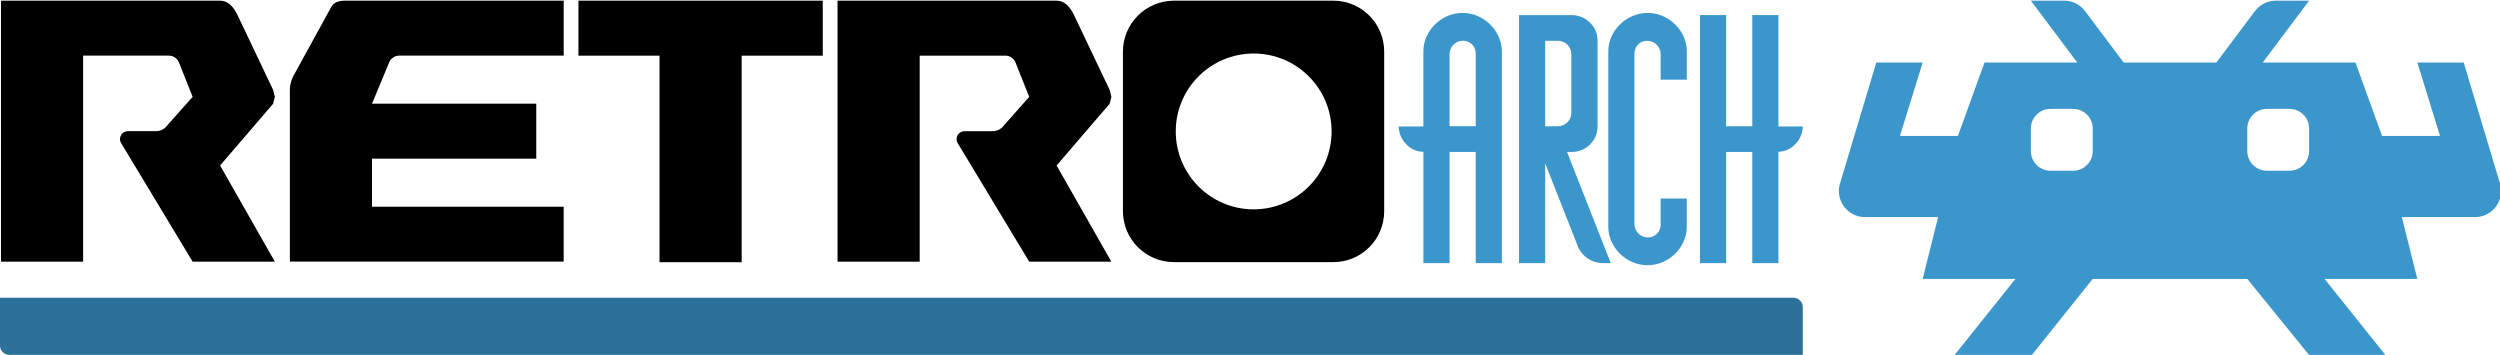 <?xml version="1.0" encoding="UTF-8" standalone="no"?>
<!-- Created with Inkscape (http://www.inkscape.org/) -->

<svg
   xmlns:dc="http://purl.org/dc/elements/1.1/"
   xmlns:cc="http://creativecommons.org/ns#"
   xmlns:rdf="http://www.w3.org/1999/02/22-rdf-syntax-ns#"
   xmlns:svg="http://www.w3.org/2000/svg"
   xmlns="http://www.w3.org/2000/svg"
   xmlns:sodipodi="http://sodipodi.sourceforge.net/DTD/sodipodi-0.dtd"
   xmlns:inkscape="http://www.inkscape.org/namespaces/inkscape"
   id="svg4806"
   version="1.1"
   inkscape:version="0.48.5 r10040"
   width="1341.9"
   height="190.488"
   xml:space="preserve"
   sodipodi:docname="retroarch_logo_color.pdf"><defs
     id="defs4810"><clipPath
       clipPathUnits="userSpaceOnUse"
       id="clipPath4820"><path
         d="m 0,152.39 1073.52,0 L 1073.52,0 0,0 0,152.39 z"
         id="path4822" /></clipPath></defs><sodipodi:namedview
     pagecolor="#ffffff"
     bordercolor="#666666"
     borderopacity="1"
     objecttolerance="10"
     gridtolerance="10"
     guidetolerance="10"
     inkscape:pageopacity="0"
     inkscape:pageshadow="2"
     inkscape:window-width="640"
     inkscape:window-height="480"
     id="namedview4808"
     showgrid="false"
     inkscape:zoom="0.3599374"
     inkscape:cx="670.95001"
     inkscape:cy="95.243752"
     inkscape:window-x="0"
     inkscape:window-y="0"
     inkscape:window-maximized="0"
     inkscape:current-layer="g4814" /><g
     id="g4814"
     inkscape:groupmode="layer"
     inkscape:label="retroarch_logo_color"
     transform="matrix(1.25,0,0,-1.25,0,190.488)"><g
       id="g4816"><g
         id="g4818"
         clip-path="url(#clipPath4820)"><g
           id="g4824"
           transform="translate(991.554,87.485)"><path
             d="m 0,0 c 0,-4.64 -3.761,-8.401 -8.401,-8.401 l -9.749,0 c -4.64,0 -8.401,3.761 -8.401,8.401 l 0,9.749 c 0,4.64 3.761,8.401 8.401,8.401 l 9.749,0 C -3.761,18.15 0,14.389 0,9.749 L 0,0 z m -92.93,0 c 0,-4.64 -3.761,-8.401 -8.4,-8.401 l -9.75,0 c -4.639,0 -8.401,3.761 -8.401,8.401 l 0,9.749 c 0,4.64 3.762,8.401 8.401,8.401 l 9.75,0 c 4.639,0 8.4,-3.761 8.4,-8.401 l 0,-9.749 z m 174.896,-13.894 -15.588,51.958 -19.913,0 9.749,-31.53 -24.892,0 -11.409,31.53 -39.826,0 L 0,64.615 l -14.313,0 c -3.525,0 -6.845,-1.66 -8.961,-4.48 l -16.553,-22.071 -39.827,0 -16.553,22.071 c -2.115,2.82 -5.435,4.48 -8.961,4.48 l -14.313,0 19.914,-26.551 -39.827,0 -11.409,-31.53 -24.892,0 9.75,31.53 -19.914,0 -15.587,-51.958 c -2.156,-7.187 3.225,-14.42 10.729,-14.42 l 31.409,0 -6.637,-26.552 39.826,0 -26.551,-33.189 33.189,0 26.551,33.189 66.379,0 26.966,-33.189 32.774,0 -26.551,33.189 39.827,0 -6.638,26.552 31.41,0 c 7.503,0 12.885,7.233 10.729,14.42"
             style="fill:#3b96cc;fill-opacity:1;fill-rule:nonzero;stroke:none"
             id="path4826" /></g><g
           id="g4828"
           transform="translate(690.62,130.25)"><path
             d="m 0,0 c -0.019,2.221 0.449,4.419 1.37,6.44 0.882,1.949 2.116,3.719 3.64,5.22 1.538,1.506 3.337,2.719 5.31,3.58 4.17,1.789 8.891,1.789 13.06,0 1.973,-0.861 3.772,-2.074 5.31,-3.58 1.528,-1.501 2.765,-3.27 3.65,-5.22 0.917,-2.012 1.385,-4.199 1.37,-6.41 l 0,-12.11 -11.24,0 0,11 c -0.027,3.176 -2.624,5.727 -5.8,5.7 l 0,0 C 13.693,4.648 11.258,2.257 11.23,-0.72 l 0,0 0,-73.4 c 0.028,-3.176 2.624,-5.727 5.8,-5.7 l 0,0 c 2.977,-0.028 5.412,2.363 5.44,5.34 l 0,0 0,11.38 11.23,0 0,-12.08 c 0.016,-2.214 -0.451,-4.405 -1.37,-6.42 -0.882,-1.949 -2.116,-3.719 -3.64,-5.22 -1.539,-1.505 -3.338,-2.718 -5.31,-3.58 -4.169,-1.791 -8.891,-1.791 -13.06,0 -1.973,0.861 -3.772,2.074 -5.31,3.58 -1.524,1.501 -2.758,3.271 -3.64,5.22 -0.919,2.015 -1.386,4.206 -1.37,6.42 L 0,0 z"
             style="fill:#3b96cc;fill-opacity:1;fill-rule:nonzero;stroke:none"
             id="path4830" /></g><g
           id="g4832"
           transform="translate(633.64,98.2)"><path
             d="m 0,0 -11.19,0 0,31 c 0.027,3.176 2.624,5.727 5.8,5.7 l 0,0 c 2.977,0.028 5.412,-2.363 5.44,-5.34 l 0,0 0,-31.38 L 0,0 z m 9.87,38.49 c -0.882,1.949 -2.116,3.719 -3.64,5.22 -1.538,1.506 -3.337,2.719 -5.31,3.58 -4.17,1.789 -8.891,1.789 -13.06,0 -1.973,-0.861 -3.772,-2.074 -5.31,-3.58 -1.513,-1.504 -2.737,-3.273 -3.61,-5.22 -0.917,-2.012 -1.385,-4.199 -1.37,-6.41 l 0,-32.2 -10.61,0 c 0.07,-2.886 1.252,-5.634 3.3,-7.67 1.889,-2.037 4.541,-3.197 7.32,-3.2 l 0,-47.81 11.23,0 0,47.74 11.24,0 0,-47.74 11.23,0 0,90.85 c 0.006,2.224 -0.475,4.422 -1.41,6.44"
             style="fill:#3b96cc;fill-opacity:1;fill-rule:nonzero;stroke:none"
             id="path4834" /></g><g
           id="g4836"
           transform="translate(741.21,145.92)"><path
             d="m 0,0 0,-47.74 11.24,0 0,47.74 11.23,0 0,-47.84 10.46,0 c -0.07,-2.886 -1.252,-5.634 -3.3,-7.67 -1.853,-1.993 -4.439,-3.145 -7.16,-3.19 l 0,-47.83 -11.24,0 0,47.75 -11.23,0 0,-47.74 -11.24,0 L -11.24,0 0,0 z"
             style="fill:#3b96cc;fill-opacity:1;fill-rule:nonzero;stroke:none"
             id="path4838" /></g><g
           id="g4840"
           transform="translate(663.51,134.88)"><path
             d="m 0,0 5.44,0 c 3.176,0.028 5.772,-2.524 5.8,-5.7 l 0,0 0,-25.3 c -0.027,-3.176 -2.624,-5.727 -5.8,-5.7 l 0,0 L 0,-36.7 0,0 z m 9.38,-47.74 1.86,0 c 2.992,-0.063 5.881,1.096 8,3.21 2.132,2.04 3.314,4.879 3.26,7.83 l 0,36.7 c 0.041,2.948 -1.152,5.779 -3.29,7.81 -2.119,2.114 -5.008,3.273 -8,3.21 l -22.44,0 0,-106.5 11.23,0 0,42.86 14,-35.57 c 1.772,-4.416 6.062,-7.302 10.82,-7.28 l 3.35,0 -18.79,47.73 z"
             style="fill:#3b96cc;fill-opacity:1;fill-rule:nonzero;stroke:none"
             id="path4842" /></g><g
           id="g4844"
           transform="translate(0.42,152.1)"><path
             d="m 0,0 94.09,0 c 2.94,0 5.39,-1.967 7.35,-5.9 l 15.43,-32.44 0.73,-2.95 -0.73,-2.95 -22.78,-26.54 23.51,-41.29 -35.3,0 -30.7,50.9 c -0.967,1.603 -0.45,3.687 1.153,4.653 0.528,0.318 1.131,0.486 1.747,0.487 l 11.59,0 c 1.608,-0.122 3.197,0.407 4.41,1.47 l 11.8,13.27 -5.87,14.75 c -0.724,1.797 -2.473,2.967 -4.41,2.95 l -36.75,0 0,-88.47 -35.27,0 L 0,0 z"
             style="fill:#000000;fill-opacity:1;fill-rule:nonzero;stroke:none"
             id="path4846" /></g><g
           id="g4848"
           transform="translate(359.65,152.1)"><path
             d="m 0,0 94.06,0 c 2.94,0 5.39,-1.967 7.35,-5.9 l 15.45,-32.44 0.73,-2.95 -0.73,-2.95 -22.8,-26.54 23.51,-41.29 -35.27,0 -30.7,50.89 c -0.967,1.603 -0.45,3.687 1.153,4.653 0.528,0.318 1.131,0.486 1.747,0.487 l 11.63,0 c 1.608,-0.123 3.197,0.407 4.41,1.47 l 11.76,13.27 -5.88,14.75 c -0.724,1.797 -2.473,2.967 -4.41,2.95 l -36.74,0 0,-88.47 -35.27,0 L 0,0 z"
             style="fill:#000000;fill-opacity:1;fill-rule:nonzero;stroke:none"
             id="path4850" /></g><g
           id="g4852"
           transform="translate(538.34,62.49)"><path
             d="m 0,0 c -18.479,0 -33.46,14.981 -33.46,33.46 0,18.479 14.981,33.46 33.46,33.46 18.479,0 33.46,-14.981 33.46,-33.46 C 33.455,14.984 18.476,0.01 0,0.01 L 0,0 z m 34.29,89.61 -68.58,0 C -46.349,89.577 -56.117,79.809 -56.15,67.75 l 0,-68.55 c 0.033,-12.059 9.801,-21.827 21.86,-21.86 l 68.57,0 c 12.041,0.039 21.777,9.819 21.76,21.86 l 0,68.55 c 0.017,12.037 -9.713,21.816 -21.75,21.86"
             style="fill:#000000;fill-opacity:1;fill-rule:nonzero;stroke:none"
             id="path4854" /></g><g
           id="g4856"
           transform="translate(159.74,84.27)"><path
             d="m 0,0 70.54,0 0,23.59 -70.54,0 7.35,17.69 c 0.722,1.804 2.477,2.979 4.42,2.96 l 70.54,0 0,23.59 -94.06,0 c -2.94,0 -4.9,-0.983 -5.88,-2.95 L -33.8,35.42 c -0.945,-1.824 -1.449,-3.845 -1.47,-5.9 l 0,-73.73 117.57,0 0,23.57 -82.3,0 L 0,0 z"
             style="fill:#000000;fill-opacity:1;fill-rule:nonzero;stroke:none"
             id="path4858" /></g><g
           id="g4860"
           transform="translate(0,24.54)"><path
             d="m 0,0 770.13,0 c 2.209,0 4,-1.791 4,-4 l 0,-20.54 -770.13,0 c -2.209,0 -4,1.791 -4,4 L 0,0 z"
             style="fill:#2c7199;fill-opacity:1;fill-rule:nonzero;stroke:none"
             id="path4862" /></g><g
           id="g4864"
           transform="translate(354.23,152.1)"><path
             d="m 0,0 0,0 -105.84,0 0,-23.6 34.82,0 0,-88.69 35.27,0 0,88.69 34.82,0 0,23.6 L 0,0 z"
             style="fill:#000000;fill-opacity:1;fill-rule:nonzero;stroke:none"
             id="path4866" /></g></g></g></g></svg>